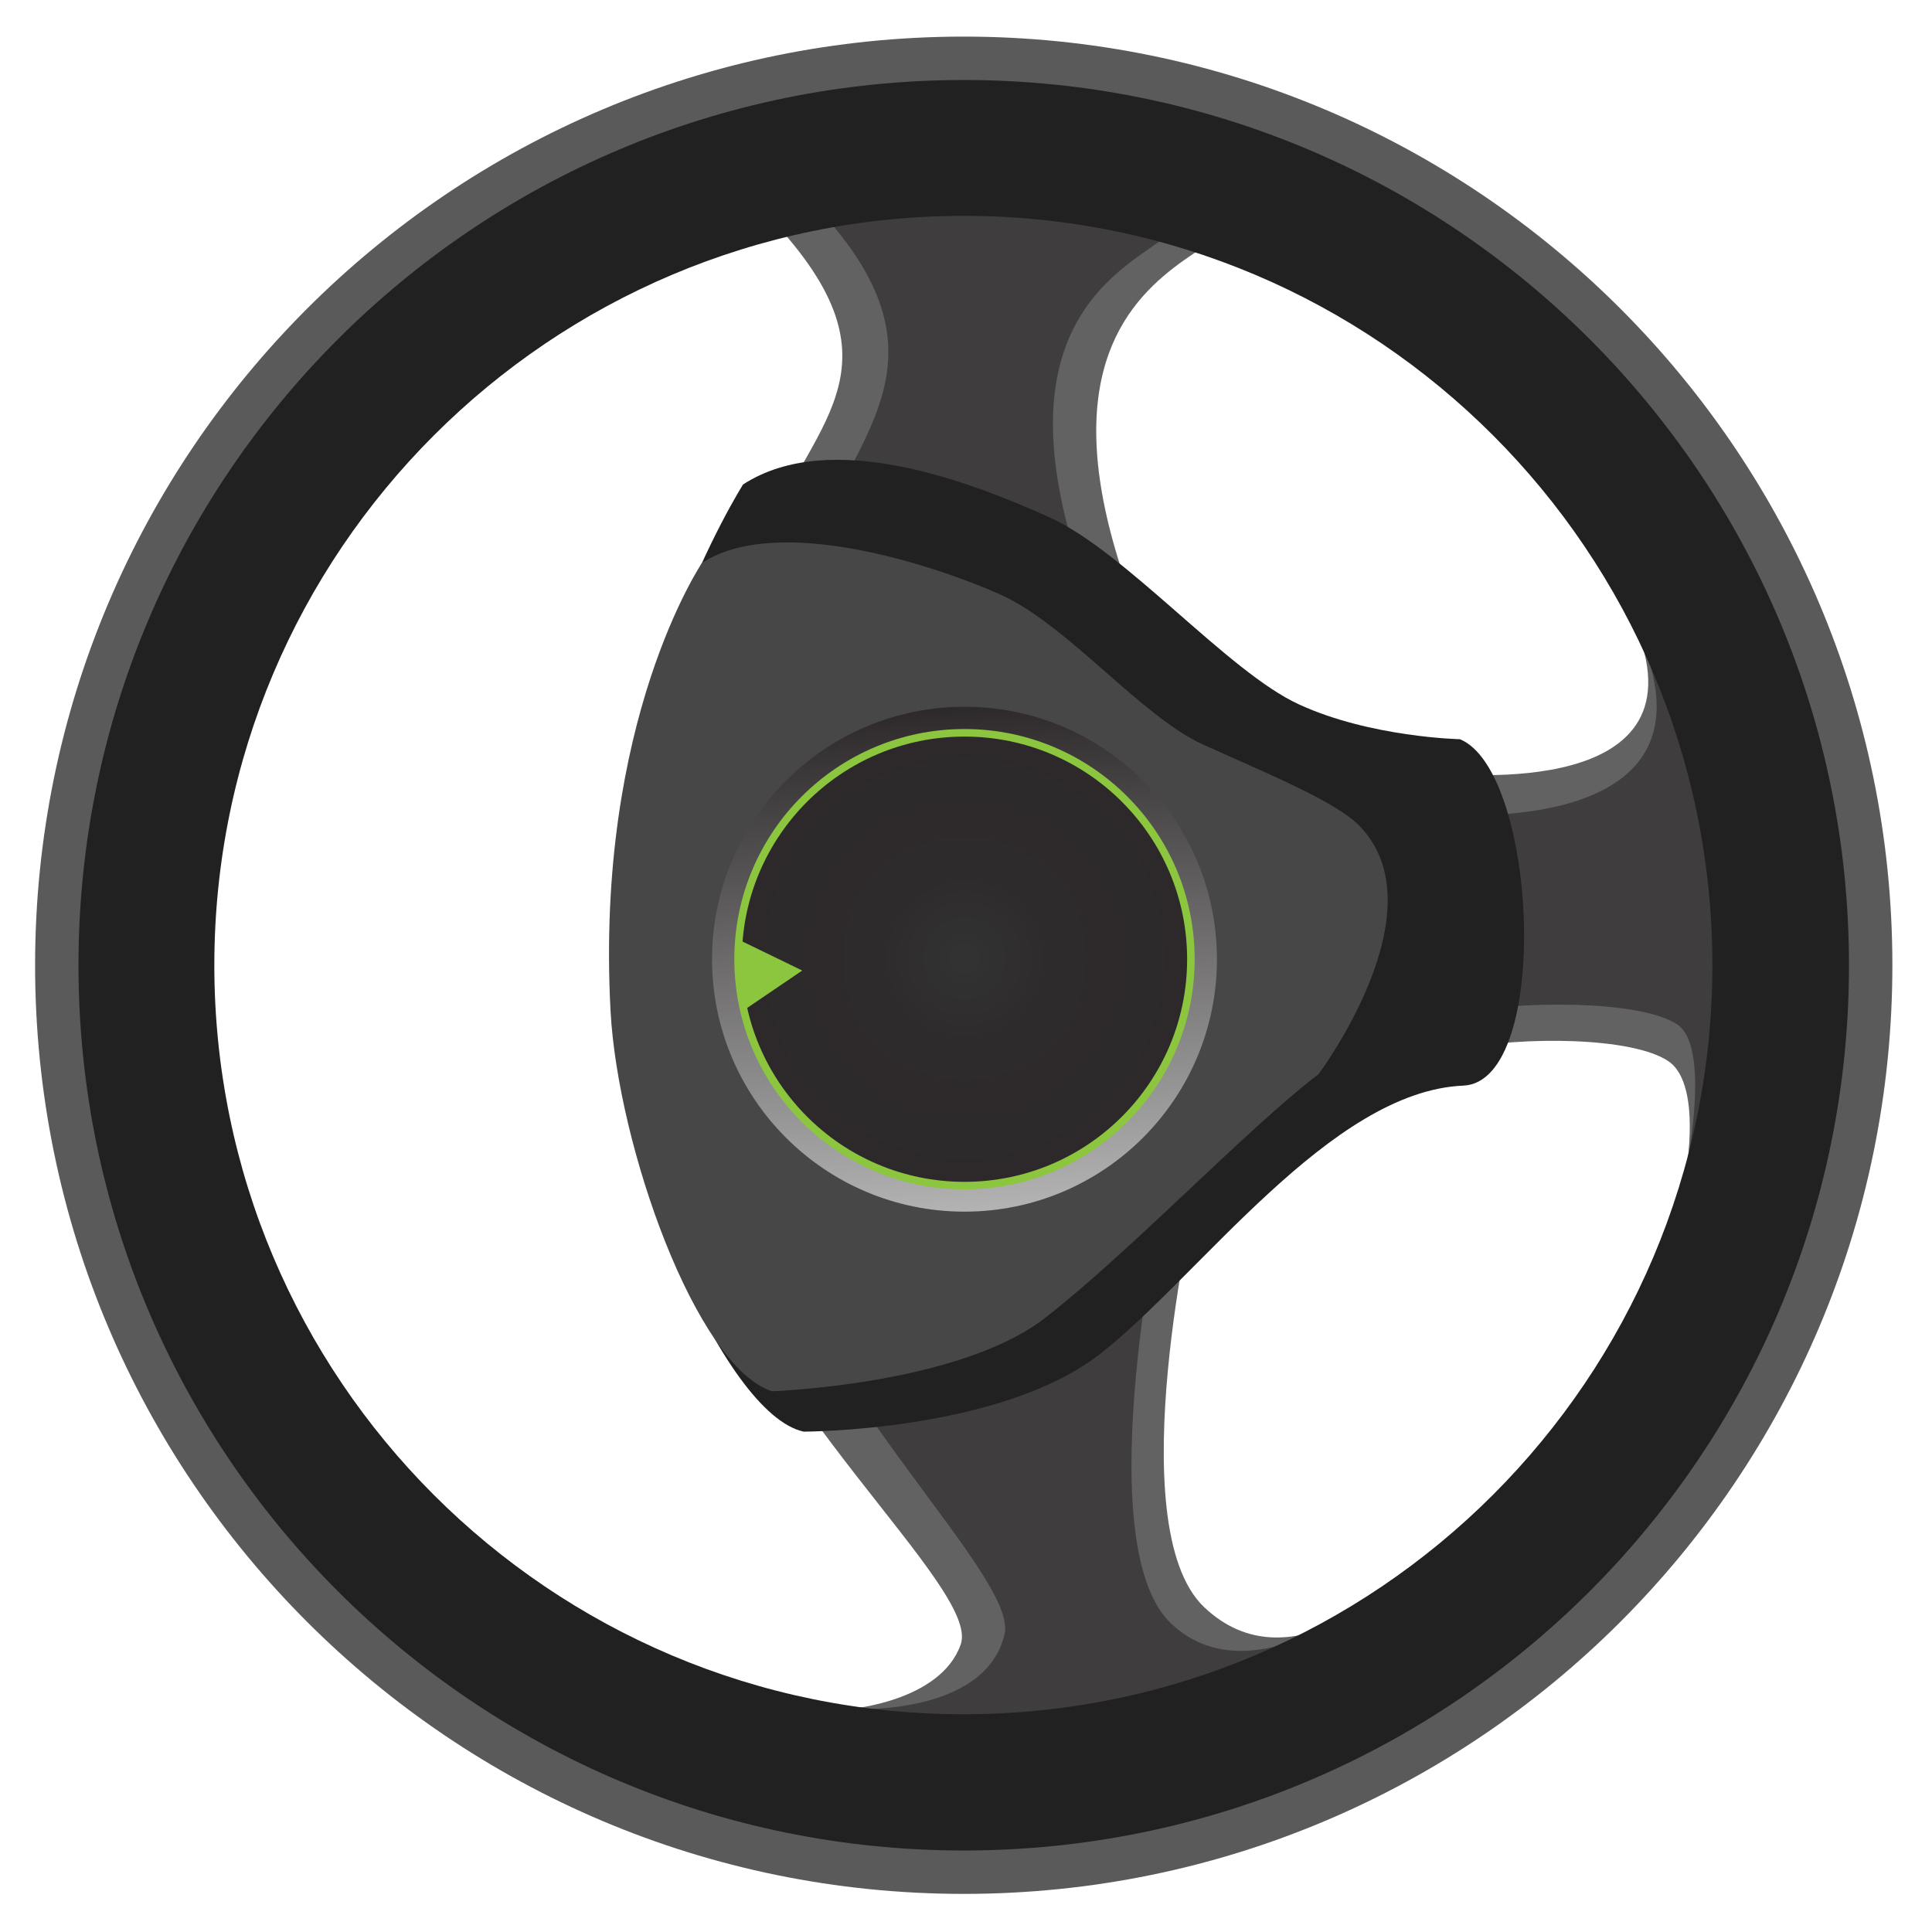 <?xml version="1.0" encoding="utf-8"?>
<!-- Generator: Adobe Illustrator 19.0.0, SVG Export Plug-In . SVG Version: 6.00 Build 0)  -->
<svg version="1.1" id="Layer_1" xmlns="http://www.w3.org/2000/svg" xmlns:xlink="http://www.w3.org/1999/xlink" x="0px" y="0px"
	 viewBox="206 -206 512 512" style="enable-background:new 206 -206 512 512;" xml:space="preserve">
<style type="text/css">
	.st0{fill:#636262;}
	.st1{fill:#3F3D3D;}
	.st2{fill:#5B5A5A;}
	.st3{fill:#212121;}
	.st4{fill:#474747;}
	.st5{fill:none;}
	.st6{fill:#8CC63F;stroke:#000000;stroke-miterlimit:10;}
	.st7{fill:url(#SVGID_1_);}
	.st8{fill:url(#SVGID_2_);stroke:url(#SVGID_3_);stroke-width:7;stroke-miterlimit:10;}
	.st9{fill:none;stroke:#8CC63F;stroke-width:2;stroke-miterlimit:10;}
	.st10{fill:#8CC63F;}
	.st11{fill:url(#XMLID_7_);}
	.st12{fill:url(#SVGID_4_);stroke:url(#SVGID_5_);stroke-width:2;stroke-miterlimit:10;}
</style>
<g>
	<g>
		<path id="XMLID_12_" class="st0" d="M431.2,246.9c0,0,24.1-2,29.4-17.1c5.3-15.1-55.4-64-71.6-121.2s6.2-141.4,19.8-172.7
			c13.6-31.3,38.2-45.9,0-85.5c0,0,94.6-24.6,120.5-5.1c25.9,19.4-77.7,6.6-8.6,140.4c0,0,53.4,11.8,63.4,12.9s74.9,7,54.9-39.7
			c0,0,37.2-6.7,37.2,58s-24,91.4-24,91.4s5.6-26.6-4.1-33.1s-38.9-6.5-55-3.2c-16.2,3.2-70.2,38.9-70.2,38.9s-20.5,87.4,2.2,109
			s51.4-7.1,51.4-7.1S527.4,277.3,431.2,246.9z"/>
		<path id="XMLID_11_" class="st1" d="M431.2,246.9c0,0,35.7,2.2,41-19.7c3.8-15.6-52.4-64.6-68.6-121.8S407.4-30.2,421-61.5
			c13.6-31.3,38.2-51.4,0-91.1c0,0,67.9-21.5,93.8-2.1c25.9,19.4-74,6.2-5,140c0,0,63.2,23.1,73.2,24.2s83.6,6,55.8-50.7
			c0,0,37.2-6.7,37.2,58s-24,91.4-24,91.4s8.2-36.2-1.5-42.7s-41.3-6.3-57.5-3.1c-16.2,3.2-78.2,46-78.2,46s-21.1,94.2,1.5,115.8
			c22.6,21.6,60-11.6,60-11.6S527.4,277.3,431.2,246.9z"/>
	</g>
	<g>
		<path id="XMLID_14_" class="st2" d="M461.4-196.3c135.9,0,246.1,110.2,246.1,246.1S597.3,295.9,461.4,295.9
			S215.3,185.7,215.3,49.8S325.5-196.3,461.4-196.3z M262,49.8c0,110.1,89.3,199.4,199.4,199.4s199.4-89.3,199.4-199.4
			s-89.3-199.5-199.4-199.5S262-60.4,262,49.8z"/>
		<path id="XMLID_13_" class="st3" d="M461.4-184.8C591-184.8,696-79.8,696,49.8S591,284.4,461.4,284.4S226.8,179.3,226.8,49.8
			S331.8-184.8,461.4-184.8z M262.8,49.8c0,109.6,88.9,198.5,198.5,198.5s198.5-88.9,198.5-198.5S571-148.8,461.4-148.8
			S262.8-59.9,262.8,49.8z"/>
	</g>
</g>
<path id="XMLID_6_" class="st3" d="M367.9,57.9c1.1,41.2,29.6,110.9,51.1,115.5c0,0,52,0,78.4-20.5s61.1-69.7,96.4-71.2
	c23.4-1,19.7-83.3-0.9-91.8c0,0-23.7-0.5-42.6-9.2c-18.9-8.6-45.9-40.5-66.4-49.7s-57.7-23.7-81-8.6C403-77.6,365.8-19.9,367.9,57.9
	z"/>
<path id="XMLID_5_" class="st4" d="M367.8,61.9c1.9,35.6,22.6,94.3,42.8,100.8c0,0,49.5-1.7,72.3-19.4s54.1-50.7,72.5-64.6
	c0,0,32.7-43.6,10.8-65.9c-6.3-6.5-25.1-14.1-41.4-21.5c-16.3-7.4-35.9-31.7-53.6-39.7c-17.7-7.9-59.2-21.5-79.2-8.4
	C392.1-56.8,363.7-15.3,367.8,61.9z"/>
<g id="XMLID_1_">
	<path id="XMLID_3_" class="st5" d="M7,55l4.8,49.9L16.7,55c0.9-1.1,1.4-2.6,1.4-4.1c0-3.6-2.8-6.6-6.2-6.6s-6.2,2.9-6.2,6.6
		C5.7,52.4,6.2,53.9,7,55z"/>
	<path id="XMLID_2_" class="st6" d="M16.7,46.3L11.9-3.6L7,46.3c-0.9,1.1-1.4,2.6-1.4,4.1c0,3.6,2.8,6.6,6.2,6.6S18,54,18,50.4
		C18,48.9,17.5,47.4,16.7,46.3z"/>
</g>
<g>
	<g>
		
			<linearGradient id="SVGID_1_" gradientUnits="userSpaceOnUse" x1="529.238" y1="50" x2="396.718" y2="50" gradientTransform="matrix(-6.975647e-02 -0.998 0.998 -6.975647e-02 444.017 513.56)">
			<stop  offset="0" style="stop-color:#B3B3B3"/>
			<stop  offset="1" style="stop-color:#2D292A"/>
			<stop  offset="1" style="stop-color:#000000"/>
		</linearGradient>
		<circle class="st7" cx="461.6" cy="48.2" r="66.3"/>
		
			<radialGradient id="SVGID_2_" cx="462.978" cy="50" r="63.428" gradientTransform="matrix(-6.975647e-02 -0.998 0.998 -6.975647e-02 444.017 513.56)" gradientUnits="userSpaceOnUse">
			<stop  offset="0" style="stop-color:#333333"/>
			<stop  offset="0.344" style="stop-color:#2E2B2C"/>
			<stop  offset="1" style="stop-color:#2D292A"/>
			<stop  offset="1" style="stop-color:#000000"/>
		</radialGradient>
		
			<linearGradient id="SVGID_3_" gradientUnits="userSpaceOnUse" x1="396.05" y1="50" x2="529.906" y2="50" gradientTransform="matrix(-6.975647e-02 -0.998 0.998 -6.975647e-02 444.017 513.56)">
			<stop  offset="0" style="stop-color:#B3B3B3"/>
			<stop  offset="1" style="stop-color:#2D292A"/>
			<stop  offset="1" style="stop-color:#000000"/>
		</linearGradient>
		<circle class="st8" cx="461.6" cy="48.2" r="63.4"/>
		<circle class="st9" cx="461.6" cy="48.2" r="60"/>
	</g>
	<polygon class="st10" points="401.7,43 418.6,51.2 403,61.8 	"/>
</g>
<g>
	<g id="XMLID_8_">
		
			<linearGradient id="XMLID_7_" gradientUnits="userSpaceOnUse" x1="-1781.039" y1="-246.882" x2="-1781.039" y2="-307.133" gradientTransform="matrix(-1 0 0 -1 -1700.394 -299.077)">
			<stop  offset="0" style="stop-color:#333333;stop-opacity:0"/>
			<stop  offset="0.12" style="stop-color:#5D482F;stop-opacity:0.12"/>
			<stop  offset="0.273" style="stop-color:#8C5E2A;stop-opacity:0.273"/>
			<stop  offset="0.426" style="stop-color:#B27125;stop-opacity:0.426"/>
			<stop  offset="0.576" style="stop-color:#D08022;stop-opacity:0.576"/>
			<stop  offset="0.724" style="stop-color:#E68B20;stop-opacity:0.724"/>
			<stop  offset="0.867" style="stop-color:#F3911E;stop-opacity:0.867"/>
			<stop  offset="1" style="stop-color:#F7931E"/>
		</linearGradient>
		<polygon id="XMLID_10_" class="st11" points="95.6,-52.2 80.6,8.1 65.7,-52.2 		"/>
		<polygon id="XMLID_9_" class="st5" points="65.7,68.3 80.6,8.1 95.6,68.3 		"/>
	</g>
	<radialGradient id="SVGID_4_" cx="80.599" cy="8.056" r="7.528" gradientUnits="userSpaceOnUse">
		<stop  offset="0" style="stop-color:#333333"/>
		<stop  offset="0.344" style="stop-color:#2E2B2C"/>
		<stop  offset="1" style="stop-color:#2D292A"/>
		<stop  offset="1" style="stop-color:#000000"/>
	</radialGradient>
	<linearGradient id="SVGID_5_" gradientUnits="userSpaceOnUse" x1="72.071" y1="8.056" x2="89.127" y2="8.056">
		<stop  offset="0" style="stop-color:#B3B3B3"/>
		<stop  offset="0.129" style="stop-color:#ACACAC"/>
		<stop  offset="0.312" style="stop-color:#999999"/>
		<stop  offset="0.529" style="stop-color:#7A7A7A"/>
		<stop  offset="0.769" style="stop-color:#505050"/>
		<stop  offset="1" style="stop-color:#202020"/>
	</linearGradient>
	<circle class="st12" cx="80.6" cy="8.1" r="7.5"/>
</g>
</svg>

